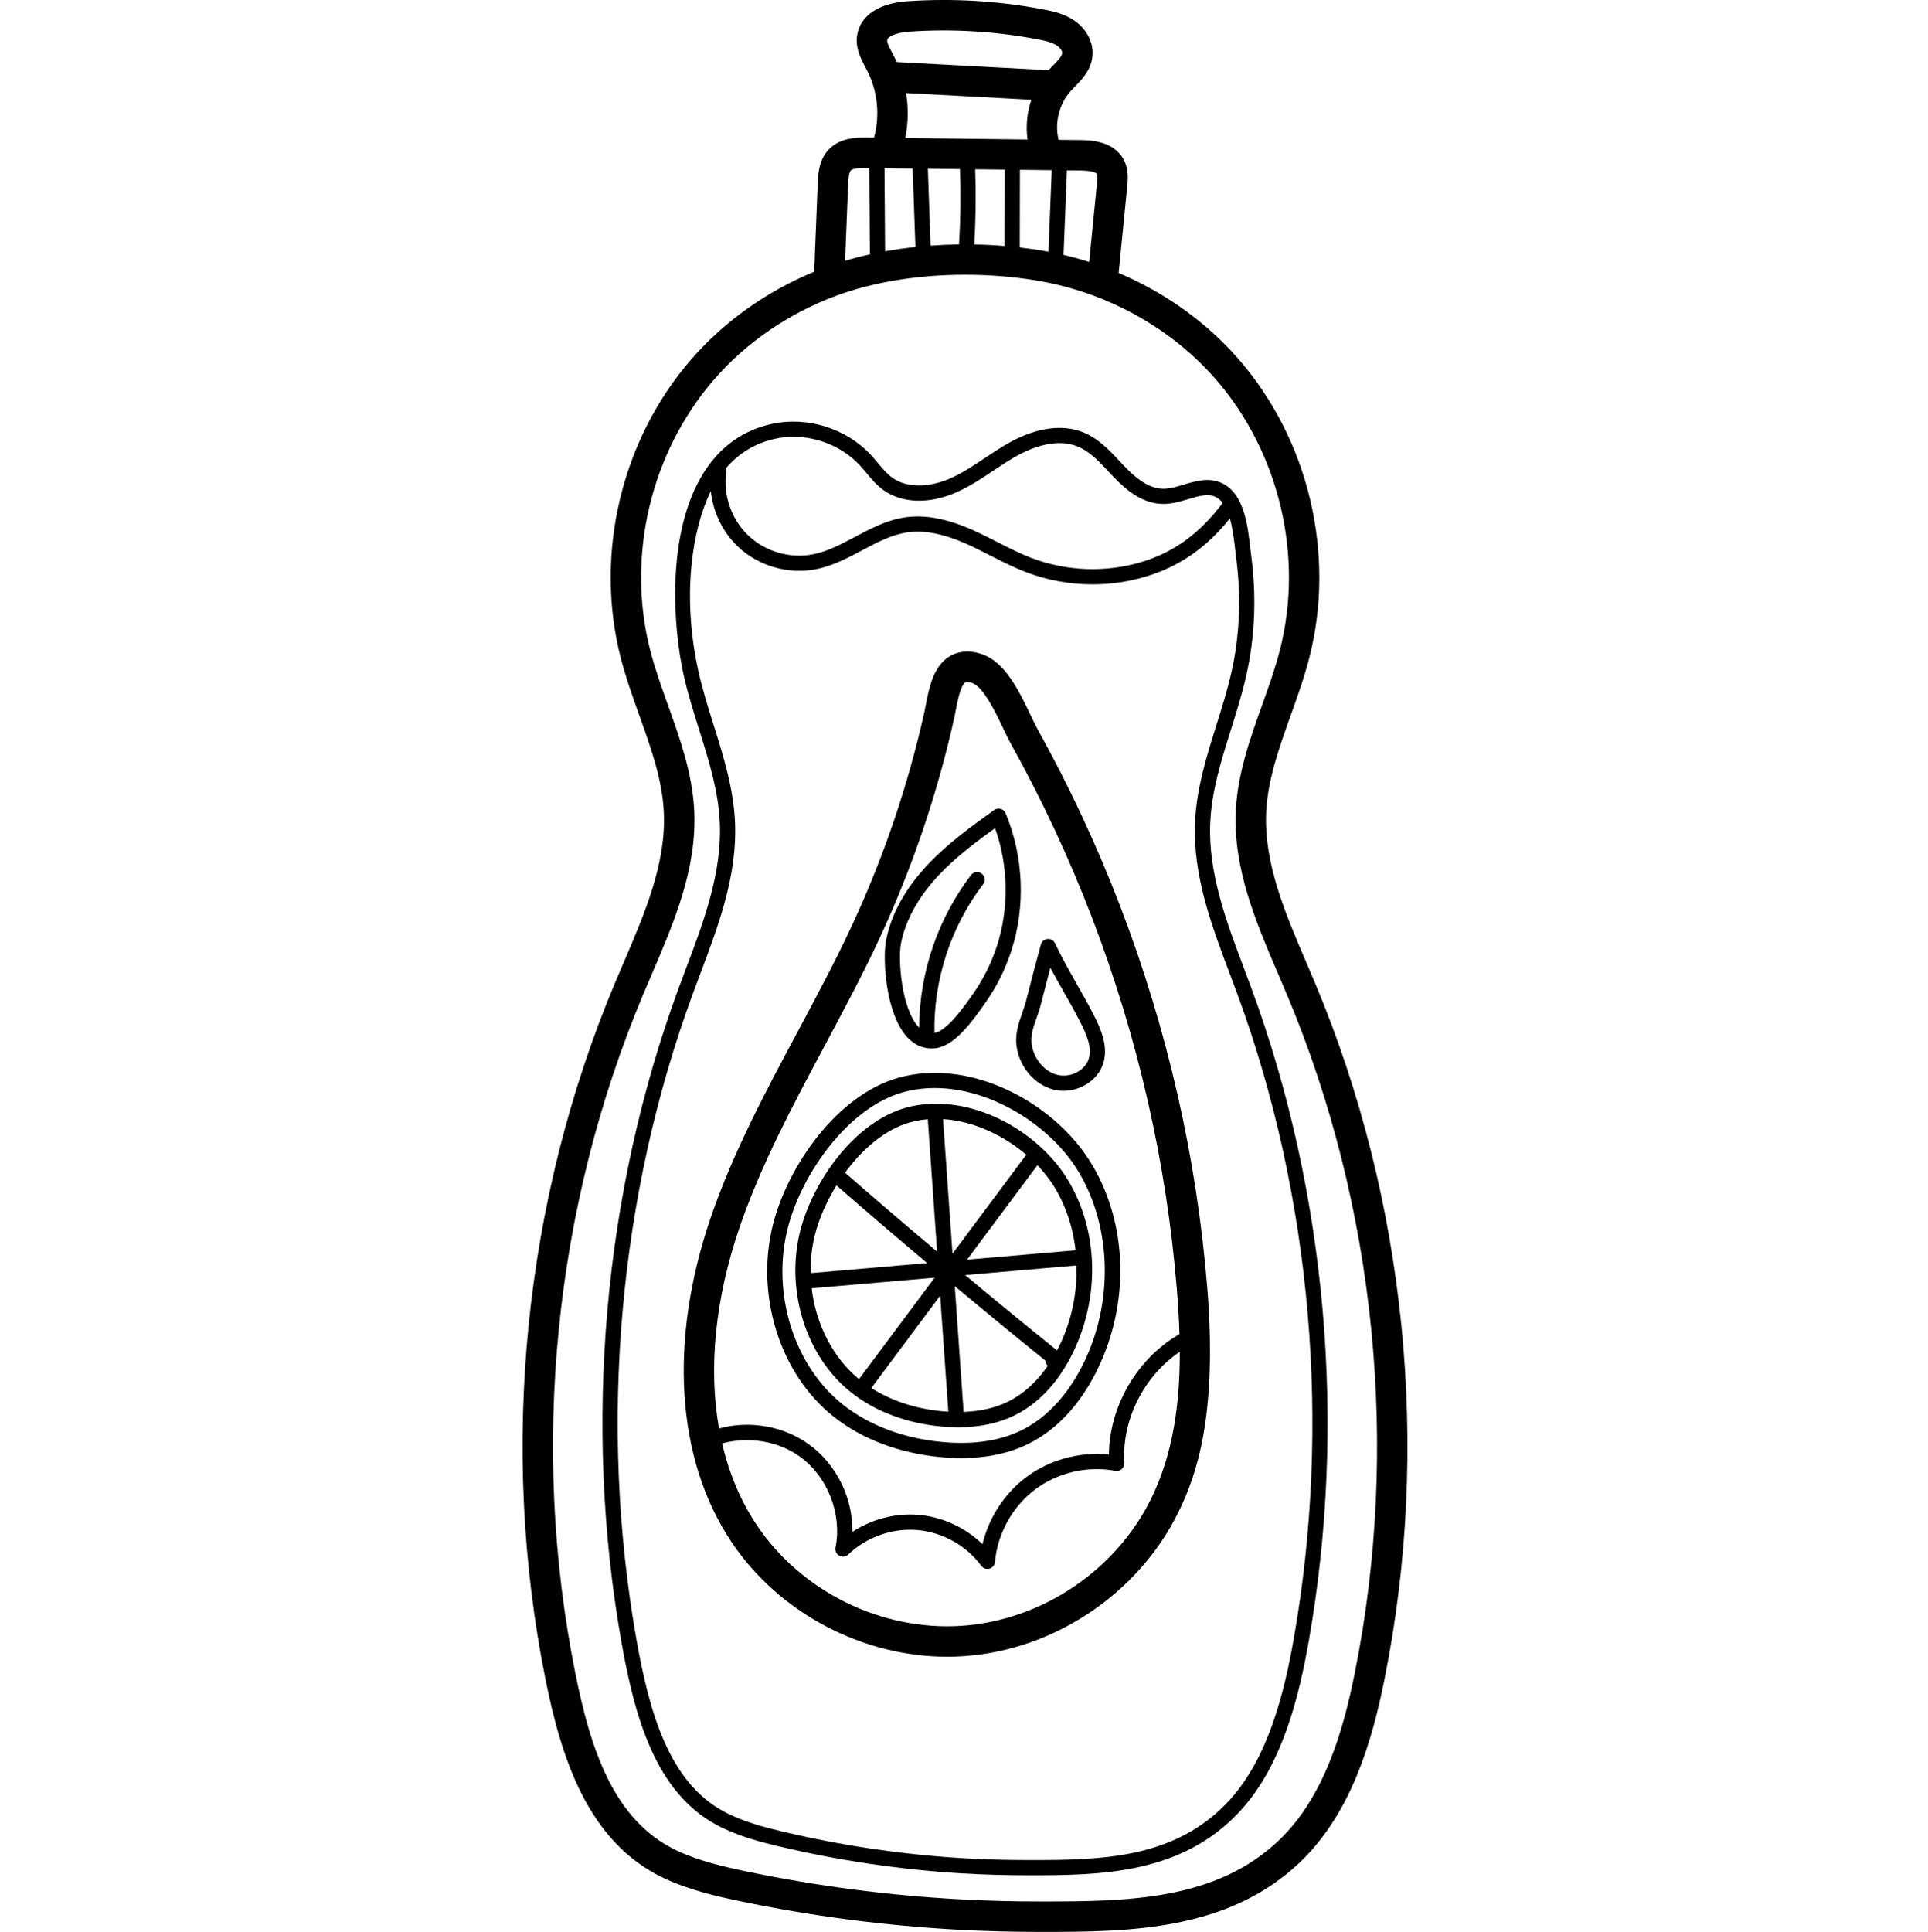 <svg viewBox="-138 0 511 511.999" xmlns="http://www.w3.org/2000/svg"><path d="m210.609 260.672c-.781-1.871-1.586-3.746-2.395-5.625-5.551-12.941-11.293-26.328-10.617-39.883.43-8.633 3.371-16.852 6.484-25.551 1.773-4.969 3.613-10.109 4.957-15.363 6.984-27.312-.133-57.523-18.578-78.844-1.625-1.879-3.367-3.719-5.188-5.473-7.68-7.402-16.84-13.371-26.793-17.594.004-.043.02-.078.023-.121l2.258-22.766c.18-1.812.449-4.555-.926-7.141-2.707-5.09-9.102-5.164-11.512-5.195l-5.758-.066c-1.094-4.477.148-9.508 3.23-12.938.352-.391.73-.777 1.105-1.164 1.938-1.984 4.344-4.453 4.66-8.18.309-3.605-1.621-7.23-5.027-9.465-2.543-1.668-5.328-2.301-7.969-2.805-11.852-2.262-23.969-2.996-36.008-2.176-7.559.512-12.426 3.719-13.344 8.793-.637 3.508.977 6.523 2.152 8.723.137.254.273.508.402.758 2.84 5.457 3.512 11.957 1.891 17.891l-1.949-.023c-2.402-.027-6.875-.078-9.945 3.031-2.785 2.832-2.941 6.754-3.035 9.098l-.93 23.418c-12.727 5.262-23.992 13.305-32.719 23.395-18.445 21.32-25.562 51.531-18.578 78.844 1.344 5.254 3.18 10.395 4.957 15.363 3.113 8.703 6.055 16.922 6.484 25.551.676 13.559-5.066 26.941-10.617 39.883-.809 1.883-1.613 3.758-2.398 5.625-24.129 57.59-30.652 123.023-18.375 184.246 4.164 20.746 11.145 43.246 31.359 52.816 6.652 3.148 13.875 4.801 20.117 6.105 19.078 3.984 38.652 6.539 58.184 7.594 7.25.395 14.59.57 21.871.566 23.246 0 49.391-.266 68.449-18.434 13.91-13.266 19.305-32.965 22.449-48.648 12.281-61.223 5.758-126.656-18.375-184.246zm-57.891-214.574c.227.43.09 1.816.02 2.562l-2.059 20.773c-2.238-.715-4.508-1.34-6.797-1.879l.902-22.414 3.445.039c3.832.047 4.41.773 4.488.918zm-56.133 20.508-.16-22.023 7.461.086.734 20.789c-2.73.289-5.41.676-8.035 1.148zm12.055-1.508-.719-20.383 8.504.098c.238 6.645.16 13.324-.238 19.957-2.535.035-5.051.145-7.547.328zm11.824-20.238 7.824.09-.039 20.238c-2.672-.219-5.352-.355-8.023-.402.387-6.625.469-13.293.238-19.926zm11.855.137 8.434.102-.871 21.617c-.648-.117-1.297-.25-1.945-.355-1.871-.305-3.762-.555-5.656-.773zm-35.172-34.441c.16-.875 2.301-1.938 5.957-2.188 11.355-.77 22.777-.078 33.949 2.051 1.918.367 3.75.77 5.059 1.625.941.621 1.461 1.523 1.418 2.039-.074.852-1.258 2.062-2.402 3.238-.418.43-.836.863-1.23 1.301-.062-.008-.125-.027-.188-.031l-40.031-2.148c-.238-.527-.488-1.047-.754-1.562-.148-.277-.297-.559-.449-.844-.684-1.281-1.461-2.734-1.328-3.48zm4.996 14.094 33.211 1.785c-1.137 3.371-1.512 7.012-1.012 10.523l-32.418-.375c.801-3.926.867-7.988.219-11.934zm-14.637 20.508c.66-.668 3.074-.641 4.109-.629l.777.008.164 22.883c-2.25.496-4.445 1.062-6.574 1.695l.801-20.199c.043-1.023.129-3.148.723-3.758zm133.574 398.176c-2.914 14.52-7.832 32.688-20.113 44.398-16.742 15.965-40.121 16.207-62.855 16.207-7.137.012-14.348-.168-21.465-.555-19.121-1.031-38.289-3.535-56.969-7.438-5.789-1.207-12.461-2.73-18.312-5.5-16.949-8.023-22.945-27.383-26.902-47.113-11.969-59.66-5.609-123.422 17.906-179.543.773-1.852 1.566-3.703 2.367-5.562 5.914-13.785 12.031-28.043 11.262-43.465-.492-9.82-3.773-18.992-6.945-27.863-1.715-4.797-3.488-9.754-4.742-14.648-6.34-24.793.125-52.215 16.867-71.57 8.48-9.801 19.625-17.484 32.234-22.219 9.914-3.723 22.012-5.656 34.395-5.656 6.281 0 12.641.496 18.824 1.512 16.176 2.652 31.465 10.262 43.047 21.422 1.645 1.586 3.219 3.246 4.684 4.941 16.746 19.355 23.207 46.777 16.867 71.57-1.25 4.895-3.023 9.852-4.738 14.648-3.176 8.871-6.457 18.043-6.945 27.863-.77 15.422 5.348 29.68 11.262 43.465.797 1.859 1.594 3.711 2.367 5.562 23.512 56.121 29.871 119.883 17.906 179.543zm0 0"/><path d="m191.719 256.672c-4.691-12.438-9.543-25.305-8.961-38.582.371-8.461 2.855-16.363 5.488-24.734 1.461-4.656 2.973-9.469 4.07-14.344 2.293-10.207 2.738-20.852 1.32-31.633-.086-.637-.164-1.336-.246-2.074-.617-5.391-1.461-12.773-5.855-16.242-1.91-1.508-4.258-2.102-6.969-1.773-1.711.207-3.324.688-4.879 1.152-1.965.586-3.824 1.152-5.633 1.074-3.957-.145-7.398-3.215-9.953-5.871-.445-.465-.887-.938-1.332-1.41-2.758-2.938-5.605-5.973-9.531-7.605-5.465-2.273-12.391-1.363-19.5 2.551-2.34 1.285-4.566 2.773-6.723 4.215-3.012 2.008-5.855 3.902-8.98 5.312-4.621 2.082-11.16 3.125-15.66-.188-1.355-1-2.484-2.352-3.684-3.785-.586-.707-1.195-1.438-1.844-2.137-6.547-7.07-16.859-10.309-26.273-8.254-7.57 1.652-13.613 5.949-17.957 12.766-10.215 16.031-8.199 41.422-5.395 53.902 1.098 4.875 2.609 9.691 4.074 14.344 2.629 8.371 5.117 16.273 5.488 24.734.582 13.277-4.27 26.145-8.961 38.59-.668 1.773-1.336 3.539-1.984 5.305-19.914 54.074-25.301 115.512-15.168 172.996 3.551 20.121 9.062 39.945 25.234 48.656 5.402 2.91 11.324 4.453 16.453 5.672 15.797 3.754 32.004 6.16 48.172 7.156 6.016.367 12.09.531 18.129.531 19.098 0 40.562-.25 56.023-17.023 11.234-12.188 15.617-30.449 18.184-44.996 10.133-57.48 4.746-118.918-15.164-172.992-.652-1.766-1.316-3.535-1.984-5.312zm-124.285-140.391c1.605-.352 3.242-.52 4.879-.52 6.559 0 13.098 2.738 17.578 7.574.578.625 1.125 1.281 1.707 1.977 1.297 1.555 2.637 3.164 4.387 4.453 5.012 3.688 12.375 3.918 19.707.617 3.434-1.547 6.547-3.625 9.562-5.637 2.086-1.395 4.242-2.832 6.434-4.039 3.48-1.914 10.195-4.77 16.004-2.355 3.125 1.301 5.562 3.895 8.141 6.645.457.484.91.965 1.363 1.441 3.082 3.207 7.312 6.91 12.719 7.105 2.504.082 4.738-.586 6.926-1.238 1.461-.438 2.84-.848 4.215-1.016 1.629-.199 2.934.109 3.984.938.375.297.715.652 1.023 1.055-6.105 8.129-12.996 13.129-21.637 15.695-9.441 2.801-19.711 2.422-28.922-1.066-3.113-1.18-6.184-2.742-9.152-4.258-2.102-1.07-4.277-2.176-6.488-3.164-6.844-3.055-12.738-4.16-18.008-3.383-4.84.715-9.117 2.98-13.25 5.176-3.742 1.984-7.273 3.859-11.121 4.617-6.098 1.203-12.672-.711-17.164-4.996-4.496-4.281-6.727-10.758-5.824-16.898.047-.32.012-.633-.086-.922 3.461-4.027 7.816-6.664 13.023-7.801zm137.465 317.996c-2.469 14.008-6.652 31.547-17.18 42.965-14.27 15.484-33.918 15.723-53.02 15.723-5.973-.008-11.973-.16-17.918-.523-15.938-.98-31.918-3.355-47.488-7.055-4.879-1.16-10.5-2.621-15.473-5.301-14.66-7.895-19.801-26.684-23.176-45.809-10.008-56.793-4.691-117.484 14.98-170.902.645-1.754 1.309-3.512 1.973-5.277 4.836-12.82 9.836-26.082 9.215-40.188-.395-8.984-3.074-17.516-5.668-25.766-1.438-4.574-2.926-9.309-3.984-14.023-4.5-20.016-1.773-37.809 3.242-47.965.582 5.516 3.102 10.82 7.137 14.664 5.43 5.172 13.371 7.484 20.727 6.031 4.43-.871 8.398-2.977 12.23-5.012 4.008-2.129 7.797-4.137 11.945-4.75 4.496-.66 9.656.348 15.781 3.078 2.117.945 4.246 2.027 6.301 3.078 3.062 1.559 6.23 3.172 9.551 4.434 5.59 2.117 11.539 3.184 17.492 3.184 4.727 0 9.457-.672 14.008-2.023 8.887-2.641 16.062-7.582 22.387-15.438.773 2.676 1.129 5.777 1.422 8.355.09.766.172 1.484.258 2.145 1.355 10.309.934 20.477-1.254 30.219-1.059 4.715-2.547 9.445-3.988 14.023-2.59 8.25-5.273 16.777-5.668 25.766-.617 14.105 4.379 27.363 9.215 40.184.664 1.766 1.328 3.527 1.977 5.281 19.668 53.418 24.988 114.113 14.977 170.902zm0 0"/><path d="m158.941 240.262c-6.18-16.133-13.551-31.926-21.906-46.953-.566-1.02-1.23-2.41-1.93-3.879-2.961-6.207-6.641-13.93-12.836-16.051-3.965-1.355-6.773-.492-8.438.473-4.48 2.602-5.609 8.531-6.438 12.863-.137.723-.266 1.41-.406 2.031-4.336 19.41-10.77 38.375-19.117 56.367-4.441 9.566-9.535 19.094-14.465 28.309-8.395 15.695-17.074 31.922-22.996 49.172-11.234 32.734-9.238 64.113 5.48 86.09 12.574 18.773 34.645 30.383 57.168 30.383 1.461 0 2.922-.051 4.383-.148 24.004-1.625 46.348-16.633 56.922-38.238 4.973-10.156 10.328-26.117 7.586-59.656-2.809-34.348-10.551-68.25-23.008-100.762zm-100.902 84.949c5.711-16.637 14.234-32.574 22.477-47.984 4.98-9.316 10.133-18.945 14.668-28.719 8.594-18.516 15.211-38.027 19.676-58.004.156-.695.301-1.469.457-2.277.441-2.324 1.266-6.648 2.566-7.402.285-.168.953-.102 1.777.184 2.984 1.023 6.227 7.824 8.164 11.891.758 1.59 1.473 3.09 2.164 4.332 8.172 14.691 15.379 30.141 21.426 45.914 12.184 31.801 19.754 64.953 22.5 98.539.312 3.848.566 7.836.691 11.887-11.152 6.387-18.559 19.07-18.695 31.918-7.746-.812-15.84 1.387-22.051 6.09-5.699 4.316-9.797 10.711-11.457 17.664-4.543-4.406-10.617-7.238-16.934-7.773-6.137-.516-12.41 1.133-17.551 4.504.117-8.918-4.129-17.766-11.398-23.086-6.84-5.004-15.848-6.496-23.945-4.312-2.844-15.973-1.059-34.363 5.465-53.363zm109.086 71.922c-9.336 19.066-29.047 32.309-50.227 33.742-21.176 1.434-42.496-9.039-54.309-26.676-4.273-6.379-7.336-13.684-9.195-21.656 6.977-1.918 14.922-.66 20.746 3.602 7.258 5.309 11.082 15.172 9.301 23.992-.172.863.234 1.738 1.008 2.164.773.422 1.734.297 2.367-.316 4.812-4.633 11.664-7.055 18.312-6.496 6.656.562 12.992 4.109 16.953 9.488.387.523.992.82 1.625.82.18 0 .363-.023.543-.074.809-.227 1.391-.93 1.465-1.77.645-7.469 4.598-14.633 10.578-19.16 5.98-4.527 13.945-6.391 21.316-4.98.613.113 1.242-.055 1.711-.469.465-.41.719-1.016.68-1.641-.719-11.422 5.219-23.051 14.691-29.441.039 13.09-1.602 26.688-7.566 38.871zm0 0"/><path d="m82.934 375.445c7.539 5.965 17.316 9.668 28.266 10.715 1.914.184 3.773.273 5.582.273 6.734 0 12.703-1.27 17.801-3.789 10.055-4.973 15.906-14.336 19.047-21.312 8-17.77 6.887-38.395-2.898-53.824-4.895-7.719-12.855-14.539-21.844-18.711-9.691-4.5-19.852-5.641-28.621-3.211-16.43 4.555-29.465 23.441-33.391 38.902-4.762 18.762 1.84 39.715 16.059 50.957zm-12.152-49.965c3.699-14.562 16.141-32.012 30.559-36.008 17.43-4.832 37.445 6.723 45.984 20.195 8.934 14.082 9.965 33.711 2.629 50.012-2.871 6.375-8.176 14.906-17.16 19.352-5.781 2.859-12.914 3.91-21.211 3.117-10.176-.977-19.219-4.383-26.148-9.863-13.012-10.289-19.035-29.535-14.652-46.805zm0 0"/><path d="m87.586 369.031c6.336 5.012 14.539 8.125 23.73 9.004 1.609.152 3.168.227 4.688.227 5.664 0 10.688-1.066 14.98-3.191 8.465-4.191 13.391-12.059 16.031-17.926 6.711-14.91 5.777-32.219-2.438-45.172-4.113-6.488-10.801-12.215-18.348-15.719-8.145-3.781-16.699-4.738-24.086-2.691-13.812 3.828-24.766 19.684-28.059 32.66-4 15.758 1.551 33.359 13.5 42.809zm-10.469-27.605 32.59-2.809-20.047 26.887c-6.977-5.73-11.422-14.609-12.543-24.078zm15.812 26.438 18.254-24.484c.715 10.172 1.43 20.383 2.168 30.758-.547-.035-1.09-.062-1.648-.117-7.094-.676-13.5-2.801-18.773-6.156zm36.266 3.594c-3.379 1.672-7.34 2.578-11.801 2.734-.797-11.25-1.57-22.301-2.344-33.324 7.98 6.652 15.996 13.254 24.035 19.734.016.305.102.609.262.891.102.18.23.336.375.469-2.504 3.645-5.934 7.223-10.527 9.496zm14.145-15.965c-.344.77-.742 1.578-1.176 2.41-8.148-6.566-16.281-13.238-24.371-19.98l29.539-2.547c.172 6.805-1.133 13.766-3.992 20.117zm-2.168-41.359c3.219 5.07 5.191 11.012 5.898 17.219l-28.766 2.48 18.613-24.965c.012-.02.02-.043.035-.062 1.629 1.695 3.055 3.488 4.219 5.328zm-7.109-8.055c-.137.109-.27.23-.379.379l-19.234 25.801c-.828-11.805-1.656-23.633-2.508-35.672 8.047.496 16.047 4.301 22.121 9.492zm-30.84-8.633c1.539-.426 3.105-.688 4.68-.82.836 11.84 1.652 23.469 2.465 35.074-8.211-6.918-16.363-13.895-24.406-20.91 4.637-6.32 10.703-11.523 17.262-13.344zm-25.23 29.77c1.082-4.258 3.066-8.809 5.699-13.062 7.93 6.906 15.957 13.777 24.043 20.59l-30.891 2.66c-.059-3.406.301-6.844 1.148-10.188zm0 0"/><path d="m131.543 277.941c1.008 5.305 4.941 9.664 9.789 10.848.84.207 1.695.305 2.547.305 4.605 0 9.074-2.875 10.469-7.098 1.547-4.66-.594-9.422-2.719-13.52-1.352-2.609-2.816-5.191-4.23-7.688-1.988-3.508-4.047-7.137-5.758-10.785-.359-.766-1.145-1.23-1.996-1.156-.84.074-1.547.66-1.773 1.477-1.18 4.293-2.391 8.898-3.922 14.918-.273 1.078-.641 2.117-1.023 3.219-1.016 2.898-2.062 5.891-1.383 9.48zm5.188-8.145c.398-1.137.809-2.312 1.125-3.559.945-3.711 1.766-6.879 2.531-9.766 1.141 2.137 2.336 4.242 3.504 6.305 1.398 2.465 2.844 5.012 4.16 7.555 1.828 3.523 3.523 7.227 2.473 10.398-1.008 3.035-4.855 4.973-8.234 4.145-3.289-.805-6.078-3.965-6.785-7.684-.48-2.527.309-4.785 1.227-7.395zm0 0"/><path d="m108.875 277.867c.434 0 .871-.031 1.312-.098 4.898-.727 9.41-7.023 12.109-10.785l.402-.562c3.219-4.457 5.691-9.324 7.355-14.457 3.809-11.758 3.25-25.035-1.531-36.434-.234-.566-.719-.996-1.309-1.16-.594-.168-1.227-.055-1.727.305-6.016 4.328-12.238 8.809-17.492 14.359-6.055 6.398-9.812 13.207-11.164 20.238-.945 4.918-.125 19.617 5.773 25.766 1.785 1.867 3.934 2.828 6.27 2.828zm-8.086-27.832c1.188-6.176 4.695-12.48 10.137-18.23 4.391-4.641 9.617-8.578 14.805-12.336 3.543 9.961 3.742 21.211.492 31.254-1.535 4.73-3.82 9.223-6.793 13.34l-.41.574c-2.004 2.793-6.16 8.582-9.359 9.129-.238-14.172 4.316-28.129 12.906-39.422.672-.887.5-2.152-.383-2.824-.887-.676-2.152-.504-2.828.383-8.832 11.613-13.664 25.883-13.746 40.438-.031-.031-.062-.059-.098-.094-4.582-4.781-5.543-17.938-4.723-22.211zm0 0"/></svg>